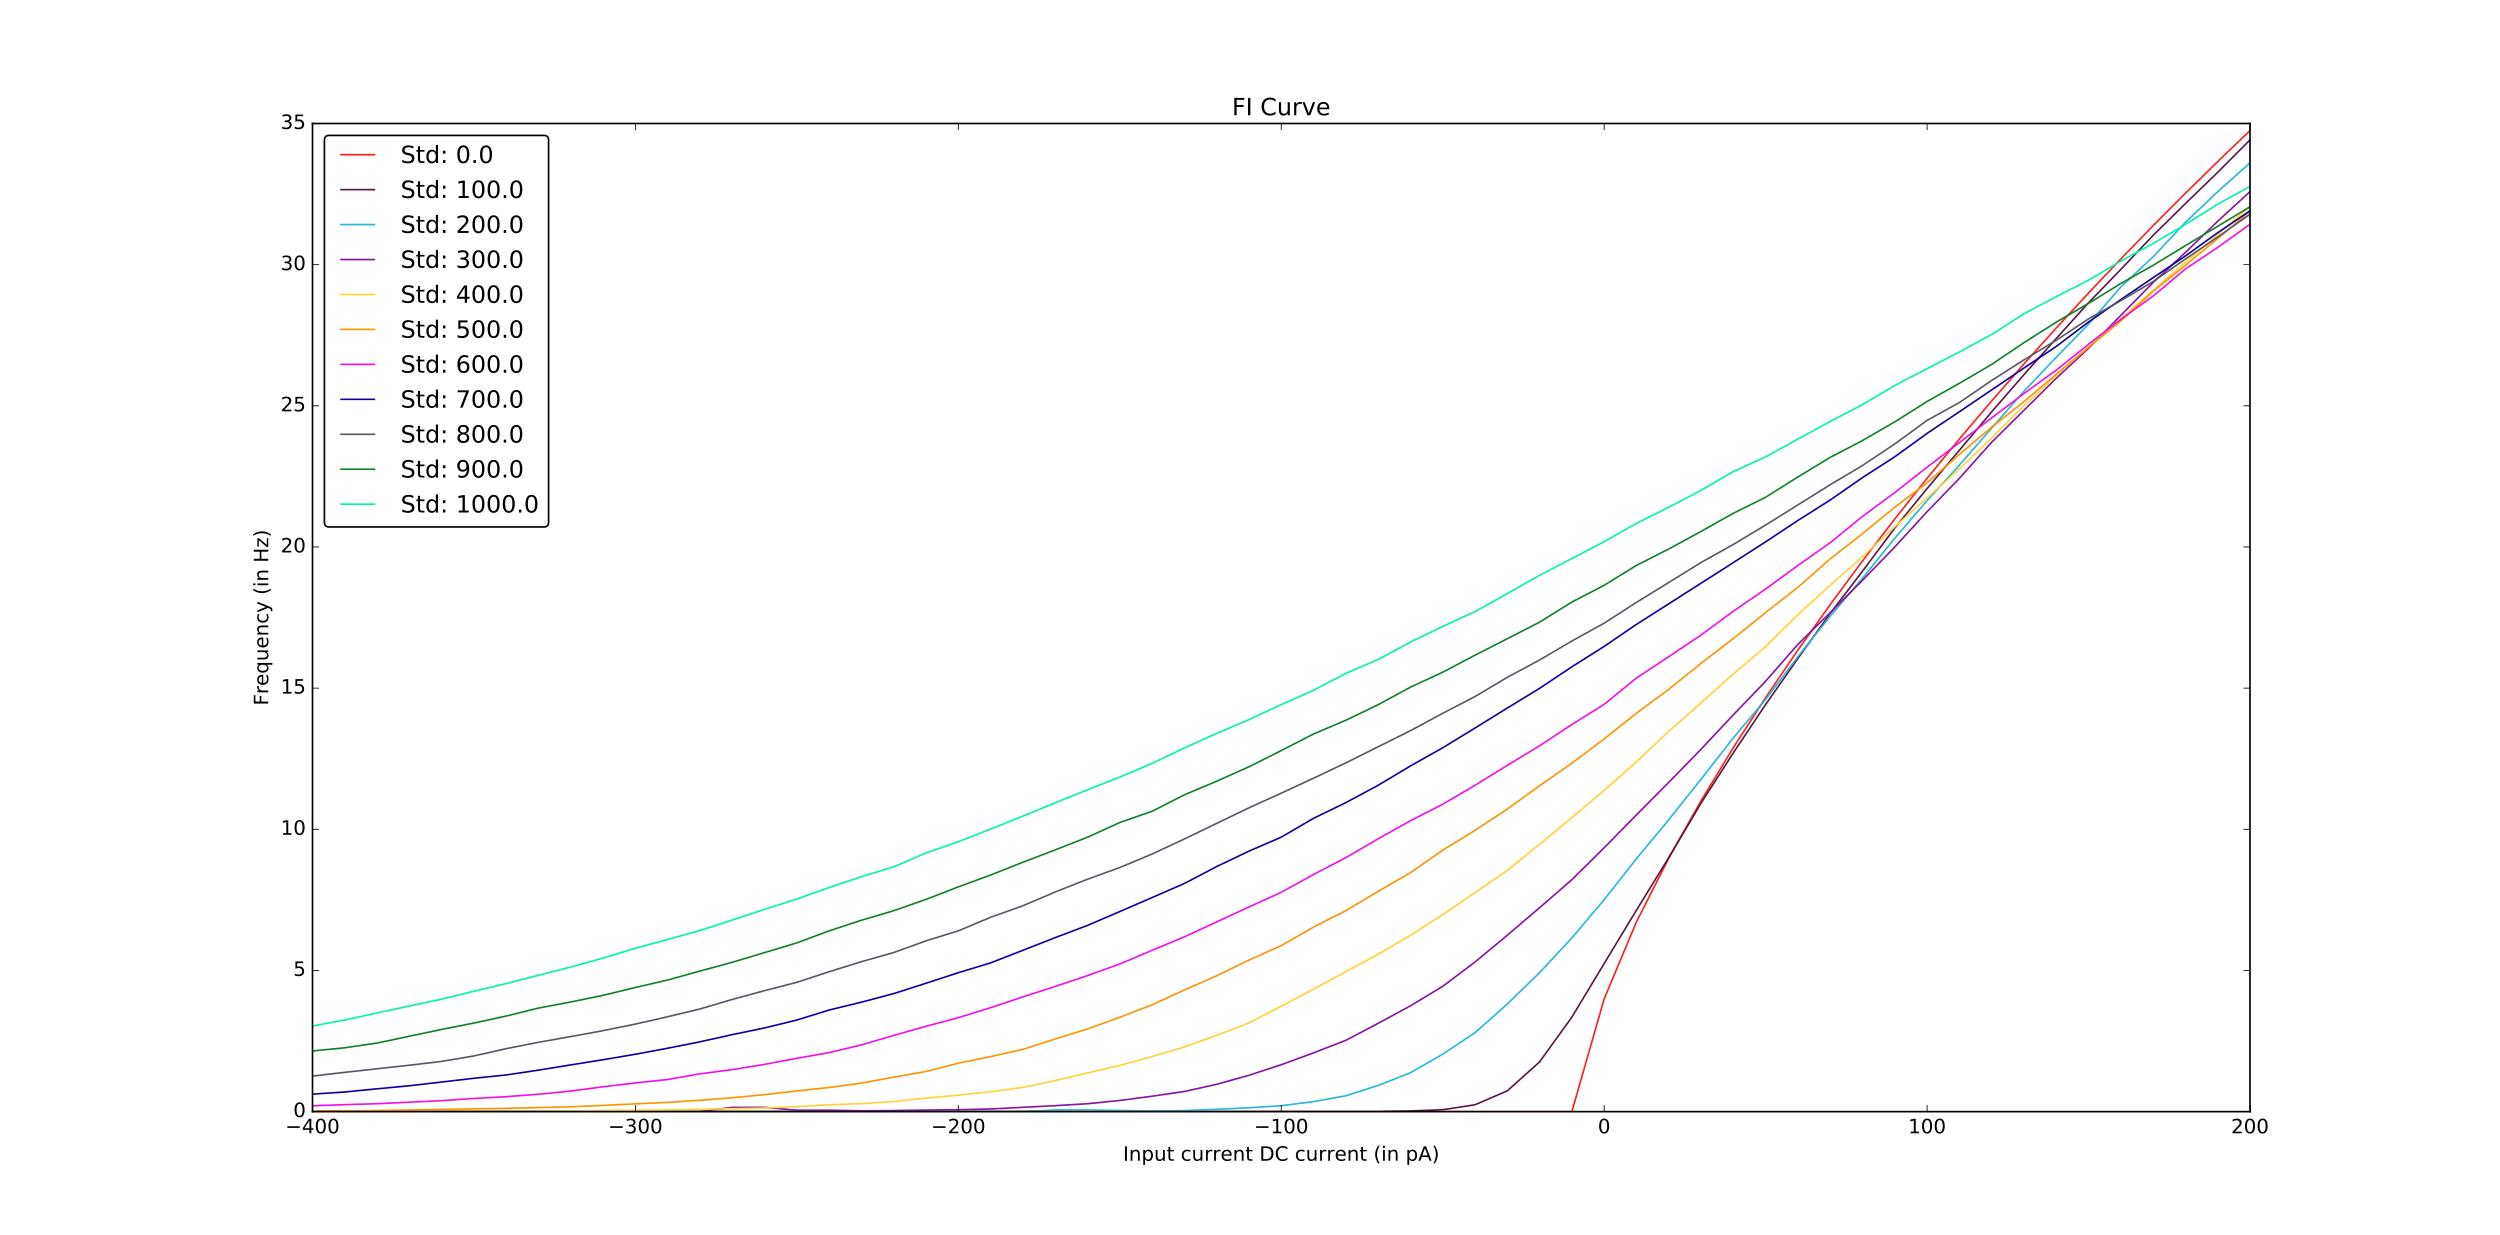 <?xml version="1.0" encoding="utf-8" standalone="no"?>
<!DOCTYPE svg PUBLIC "-//W3C//DTD SVG 1.1//EN"
  "http://www.w3.org/Graphics/SVG/1.1/DTD/svg11.dtd">
<!-- Created with matplotlib (http://matplotlib.org/) -->
<svg height="747pt" version="1.1" viewBox="0 0 1512 747" width="1512pt" xmlns="http://www.w3.org/2000/svg" xmlns:xlink="http://www.w3.org/1999/xlink">
 <defs>
  <style type="text/css">
*{stroke-linecap:butt;stroke-linejoin:round;stroke-miterlimit:100000;}
  </style>
 </defs>
 <g id="figure_1">
  <g id="patch_1">
   <path d="M 0 747 
L 1512 747 
L 1512 0 
L 0 0 
z
" style="fill:#ffffff;"/>
  </g>
  <g id="axes_1">
   <g id="patch_2">
    <path d="M 189 672.3 
L 1360.8 672.3 
L 1360.8 74.7 
L 189 74.7 
z
" style="fill:#ffffff;"/>
   </g>
   <g id="line2d_1">
    <path clip-path="url(#p4d31dda0ef)" d="M 189 672.3 
L 208.53 672.3 
L 228.06 672.3 
L 247.59 672.3 
L 267.12 672.3 
L 286.65 672.3 
L 306.18 672.3 
L 325.71 672.3 
L 345.24 672.3 
L 364.77 672.3 
L 384.3 672.3 
L 403.83 672.3 
L 423.36 672.3 
L 442.89 672.3 
L 462.42 672.3 
L 481.95 672.3 
L 501.48 672.3 
L 521.01 672.3 
L 540.54 672.3 
L 560.07 672.3 
L 579.6 672.3 
L 599.13 672.3 
L 618.66 672.3 
L 638.19 672.3 
L 657.72 672.3 
L 677.25 672.3 
L 696.78 672.3 
L 716.31 672.3 
L 735.84 672.3 
L 755.37 672.3 
L 774.9 672.3 
L 794.43 672.3 
L 813.96 672.3 
L 833.49 672.3 
L 853.02 672.3 
L 872.55 672.3 
L 892.08 672.3 
L 911.61 672.3 
L 931.14 672.3 
L 950.67 672.3 
L 970.2 604.111 
L 989.73 557.555 
L 1009.26 518.998 
L 1028.79 484.32 
L 1048.32 452.172 
L 1067.85 421.907 
L 1087.38 393.152 
L 1106.91 365.662 
L 1126.44 339.268 
L 1145.97 313.843 
L 1165.5 289.287 
L 1185.03 265.522 
L 1204.56 242.482 
L 1224.09 220.112 
L 1243.62 198.366 
L 1263.15 177.201 
L 1282.68 156.583 
L 1302.21 136.479 
L 1321.74 116.86 
L 1341.27 97.702 
L 1360.8 78.981 
" style="fill:none;stroke:#ff1e1e;stroke-linecap:square;"/>
   </g>
   <g id="line2d_2">
    <path clip-path="url(#p4d31dda0ef)" d="M 189 672.3 
L 208.53 672.3 
L 228.06 672.3 
L 247.59 672.3 
L 267.12 672.3 
L 286.65 672.3 
L 306.18 672.3 
L 325.71 672.3 
L 345.24 672.3 
L 364.77 672.3 
L 384.3 672.3 
L 403.83 672.3 
L 423.36 672.3 
L 442.89 672.3 
L 462.42 672.3 
L 481.95 672.3 
L 501.48 672.3 
L 521.01 672.3 
L 540.54 672.3 
L 560.07 672.3 
L 579.6 672.3 
L 599.13 672.3 
L 618.66 672.3 
L 638.19 672.3 
L 657.72 672.3 
L 677.25 672.3 
L 696.78 672.3 
L 716.31 672.3 
L 735.84 672.3 
L 755.37 672.3 
L 774.9 672.3 
L 794.43 672.3 
L 813.96 672.3 
L 833.49 672.3 
L 853.02 671.91 
L 872.55 671.175 
L 892.08 668.156 
L 911.61 659.742 
L 931.14 642.228 
L 950.67 615.144 
L 970.2 582.735 
L 989.73 550.477 
L 1009.26 518.69 
L 1028.79 485.715 
L 1048.32 455.307 
L 1067.85 426.089 
L 1087.38 398.23 
L 1106.91 371.007 
L 1126.44 345.45 
L 1145.97 319.343 
L 1165.5 295.471 
L 1185.03 272.296 
L 1204.56 249.107 
L 1224.09 226.568 
L 1243.62 204.736 
L 1263.15 183.08 
L 1282.68 162.926 
L 1302.21 142.344 
L 1321.74 123.123 
L 1341.27 104.217 
L 1360.8 84.604 
" style="fill:none;stroke:#581845;stroke-linecap:square;"/>
   </g>
   <g id="line2d_3">
    <path clip-path="url(#p4d31dda0ef)" d="M 189 672.3 
L 208.53 672.3 
L 228.06 672.3 
L 247.59 672.3 
L 267.12 672.3 
L 286.65 672.3 
L 306.18 672.3 
L 325.71 672.3 
L 345.24 672.3 
L 364.77 672.3 
L 384.3 672.3 
L 403.83 672.3 
L 423.36 672.3 
L 442.89 672.3 
L 462.42 672.3 
L 481.95 672.3 
L 501.48 672.3 
L 521.01 672.3 
L 540.54 672.3 
L 560.07 672.3 
L 579.6 672.3 
L 599.13 672.3 
L 618.66 672.3 
L 638.19 671.3 
L 657.72 671.3 
L 677.25 671.607 
L 696.78 671.968 
L 716.31 671.697 
L 735.84 670.884 
L 755.37 669.98 
L 774.9 668.738 
L 794.43 666.249 
L 813.96 662.729 
L 833.49 656.485 
L 853.02 648.791 
L 872.55 637.55 
L 892.08 624.558 
L 911.61 607.262 
L 931.14 588.249 
L 950.67 567.252 
L 970.2 544.107 
L 989.73 519.325 
L 1009.26 495.772 
L 1028.79 471.258 
L 1048.32 446.236 
L 1067.85 423.053 
L 1087.38 397.093 
L 1106.91 372.69 
L 1126.44 349.677 
L 1145.97 325.55 
L 1165.5 302.733 
L 1185.03 281.346 
L 1204.56 258.868 
L 1224.09 236.595 
L 1243.62 216.072 
L 1263.15 196.035 
L 1282.68 173.538 
L 1302.21 155.311 
L 1321.74 134.453 
L 1341.27 115.924 
L 1360.8 98.508 
" style="fill:none;stroke:#26b7d8;stroke-linecap:square;"/>
   </g>
   <g id="line2d_4">
    <path clip-path="url(#p4d31dda0ef)" d="M 189 672.3 
L 208.53 672.3 
L 228.06 672.3 
L 247.59 672.3 
L 267.12 672.3 
L 286.65 672.3 
L 306.18 672.3 
L 325.71 672.3 
L 345.24 672.3 
L 364.77 672.3 
L 384.3 672.3 
L 403.83 672.3 
L 423.36 672.3 
L 442.89 669.717 
L 462.42 669.716 
L 481.95 671.463 
L 501.48 671.463 
L 521.01 671.794 
L 540.54 671.681 
L 560.07 671.372 
L 579.6 671.151 
L 599.13 670.709 
L 618.66 669.709 
L 638.19 668.697 
L 657.72 667.539 
L 677.25 665.567 
L 696.78 662.993 
L 716.31 660.123 
L 735.84 655.794 
L 755.37 650.321 
L 774.9 643.938 
L 794.43 636.764 
L 813.96 629.187 
L 833.49 618.914 
L 853.02 608.323 
L 872.55 596.535 
L 892.08 581.802 
L 911.61 565.615 
L 931.14 548.96 
L 950.67 532.049 
L 970.2 512.707 
L 989.73 492.825 
L 1009.26 473.168 
L 1028.79 453.144 
L 1048.32 432.309 
L 1067.85 411.995 
L 1087.38 389.67 
L 1106.91 370.547 
L 1126.44 350.952 
L 1145.97 330.797 
L 1165.5 309.477 
L 1185.03 289.307 
L 1204.56 267.451 
L 1224.09 248.144 
L 1243.62 228.764 
L 1263.15 210.67 
L 1282.68 190.691 
L 1302.21 170.882 
L 1321.74 152.658 
L 1341.27 133.791 
L 1360.8 115.889 
" style="fill:none;stroke:#8414a4;stroke-linecap:square;"/>
   </g>
   <g id="line2d_5">
    <path clip-path="url(#p4d31dda0ef)" d="M 189 672.3 
L 208.53 672.173 
L 228.06 672.173 
L 247.59 672.173 
L 267.12 672.173 
L 286.65 672.11 
L 306.18 672.065 
L 325.71 672.028 
L 345.24 671.913 
L 364.77 671.605 
L 384.3 671.466 
L 403.83 671.287 
L 423.36 670.965 
L 442.89 670.5 
L 462.42 670.118 
L 481.95 669.272 
L 501.48 668.203 
L 521.01 667.491 
L 540.54 666.244 
L 560.07 664.107 
L 579.6 662.357 
L 599.13 660.269 
L 618.66 657.63 
L 638.19 653.519 
L 657.72 648.914 
L 677.25 644.354 
L 696.78 638.981 
L 716.31 633.199 
L 735.84 626.165 
L 755.37 618.658 
L 774.9 608.565 
L 794.43 598.19 
L 813.96 587.639 
L 833.49 577.174 
L 853.02 565.683 
L 872.55 553.211 
L 892.08 539.841 
L 911.61 526.428 
L 931.14 510.624 
L 950.67 494.435 
L 970.2 478.02 
L 989.73 460.758 
L 1009.26 442.265 
L 1028.79 425.142 
L 1048.32 407.592 
L 1067.85 391.073 
L 1087.38 371.734 
L 1106.91 353.974 
L 1126.44 336.652 
L 1145.97 318.597 
L 1165.5 301.095 
L 1185.03 283.635 
L 1204.56 264.851 
L 1224.09 245.425 
L 1243.62 226.999 
L 1263.15 209.819 
L 1282.68 192.583 
L 1302.21 175.761 
L 1321.74 158.478 
L 1341.27 142.042 
L 1360.8 124.614 
" style="fill:none;stroke:#ffd23a;stroke-linecap:square;"/>
   </g>
   <g id="line2d_6">
    <path clip-path="url(#p4d31dda0ef)" d="M 189 671.923 
L 208.53 671.86 
L 228.06 671.661 
L 247.59 671.318 
L 267.12 670.974 
L 286.65 670.63 
L 306.18 670.315 
L 325.71 669.864 
L 345.24 669.372 
L 364.77 668.569 
L 384.3 667.603 
L 403.83 666.748 
L 423.36 665.436 
L 442.89 663.934 
L 462.42 662.046 
L 481.95 659.815 
L 501.48 657.713 
L 521.01 655.053 
L 540.54 651.45 
L 560.07 648.017 
L 579.6 643.003 
L 599.13 639.02 
L 618.66 634.652 
L 638.19 628.355 
L 657.72 622.322 
L 677.25 615.261 
L 696.78 607.697 
L 716.31 598.754 
L 735.84 590.151 
L 755.37 580.65 
L 774.9 571.892 
L 794.43 560.697 
L 813.96 550.741 
L 833.49 539.119 
L 853.02 527.796 
L 872.55 514.166 
L 892.08 502.207 
L 911.61 489.311 
L 931.14 475.219 
L 950.67 461.596 
L 970.2 446.874 
L 989.73 431.34 
L 1009.26 416.909 
L 1028.79 401.155 
L 1048.32 386.168 
L 1067.85 370.451 
L 1087.38 355.167 
L 1106.91 338.007 
L 1126.44 322.765 
L 1145.97 306.756 
L 1165.5 291.985 
L 1185.03 274.867 
L 1204.56 258.346 
L 1224.09 242.893 
L 1243.62 226.358 
L 1263.15 209.948 
L 1282.68 194.067 
L 1302.21 176.138 
L 1321.74 160.386 
L 1341.27 144.293 
L 1360.8 127.69 
" style="fill:none;stroke:#ff9300;stroke-linecap:square;"/>
   </g>
   <g id="line2d_7">
    <path clip-path="url(#p4d31dda0ef)" d="M 189 668.787 
L 208.53 668.093 
L 228.06 667.529 
L 247.59 666.618 
L 267.12 665.664 
L 286.65 664.363 
L 306.18 663.271 
L 325.71 661.802 
L 345.24 659.86 
L 364.77 657.277 
L 384.3 654.951 
L 403.83 652.884 
L 423.36 649.44 
L 442.89 646.903 
L 462.42 643.734 
L 481.95 640.051 
L 501.48 636.608 
L 521.01 631.943 
L 540.54 626.208 
L 560.07 620.687 
L 579.6 615.466 
L 599.13 609.433 
L 618.66 602.896 
L 638.19 596.607 
L 657.72 590.029 
L 677.25 582.982 
L 696.78 574.765 
L 716.31 566.607 
L 735.84 557.572 
L 755.37 548.52 
L 774.9 539.639 
L 794.43 528.879 
L 813.96 518.715 
L 833.49 507.314 
L 853.02 496.384 
L 872.55 486.392 
L 892.08 474.95 
L 911.61 462.866 
L 931.14 451.039 
L 950.67 438.187 
L 970.2 425.976 
L 989.73 410.05 
L 1009.26 397.155 
L 1028.79 384.047 
L 1048.32 369.659 
L 1067.85 356.232 
L 1087.38 341.982 
L 1106.91 328.21 
L 1126.44 312.33 
L 1145.97 297.903 
L 1165.5 282.534 
L 1185.03 267.677 
L 1204.56 252.735 
L 1224.09 238.007 
L 1243.62 223.834 
L 1263.15 208.166 
L 1282.68 193.096 
L 1302.21 179.05 
L 1321.74 162.656 
L 1341.27 149.636 
L 1360.8 135.633 
" style="fill:none;stroke:#f50fe6;stroke-linecap:square;"/>
   </g>
   <g id="line2d_8">
    <path clip-path="url(#p4d31dda0ef)" d="M 189 661.73 
L 208.53 660.439 
L 228.06 658.512 
L 247.59 656.671 
L 267.12 654.402 
L 286.65 652.132 
L 306.18 650.12 
L 325.71 647.208 
L 345.24 644.039 
L 364.77 640.913 
L 384.3 637.599 
L 403.83 633.962 
L 423.36 630.068 
L 442.89 625.747 
L 462.42 621.682 
L 481.95 616.894 
L 501.48 610.841 
L 521.01 606.097 
L 540.54 600.925 
L 560.07 594.643 
L 579.6 588.274 
L 599.13 582.334 
L 618.66 574.726 
L 638.19 567.076 
L 657.72 559.682 
L 677.25 551.305 
L 696.78 542.834 
L 716.31 534.331 
L 735.84 524.078 
L 755.37 514.764 
L 774.9 506.304 
L 794.43 494.896 
L 813.96 485.435 
L 833.49 474.937 
L 853.02 463.239 
L 872.55 452.263 
L 892.08 440.305 
L 911.61 428.219 
L 931.14 416.304 
L 950.67 403.278 
L 970.2 390.936 
L 989.73 377.613 
L 1009.26 365.181 
L 1028.79 352.703 
L 1048.32 340.248 
L 1067.85 327.693 
L 1087.38 314.749 
L 1106.91 302.409 
L 1126.44 288.834 
L 1145.97 276.24 
L 1165.5 262.11 
L 1185.03 249.008 
L 1204.56 235.816 
L 1224.09 222.584 
L 1243.62 209.521 
L 1263.15 194.752 
L 1282.68 181.176 
L 1302.21 167.944 
L 1321.74 154.793 
L 1341.27 140.739 
L 1360.8 127.504 
" style="fill:none;stroke:#1000a0;stroke-linecap:square;"/>
   </g>
   <g id="line2d_9">
    <path clip-path="url(#p4d31dda0ef)" d="M 189 650.789 
L 208.53 648.552 
L 228.06 646.4 
L 247.59 644.249 
L 267.12 641.922 
L 286.65 638.623 
L 306.18 634.209 
L 325.71 630.373 
L 345.24 626.904 
L 364.77 623.33 
L 384.3 619.353 
L 403.83 614.906 
L 423.36 610.212 
L 442.89 604.44 
L 462.42 599.138 
L 481.95 594.092 
L 501.48 587.678 
L 521.01 581.606 
L 540.54 576.09 
L 560.07 568.992 
L 579.6 562.964 
L 599.13 554.754 
L 618.66 547.785 
L 638.19 539.452 
L 657.72 531.759 
L 677.25 524.659 
L 696.78 516.525 
L 716.31 507.384 
L 735.84 497.988 
L 755.37 488.547 
L 774.9 479.704 
L 794.43 470.649 
L 813.96 461.38 
L 833.49 451.641 
L 853.02 441.903 
L 872.55 431.395 
L 892.08 421.272 
L 911.61 409.654 
L 931.14 399.146 
L 950.67 387.657 
L 970.2 376.893 
L 989.73 364.292 
L 1009.26 352.291 
L 1028.79 340.204 
L 1048.32 329.27 
L 1067.85 317.531 
L 1087.38 305.375 
L 1106.91 293.133 
L 1126.44 281.518 
L 1145.97 268.499 
L 1165.5 254.241 
L 1185.03 243.441 
L 1204.56 230.079 
L 1224.09 217.657 
L 1243.62 205.79 
L 1263.15 192.855 
L 1282.68 181.841 
L 1302.21 170.273 
L 1321.74 156.655 
L 1341.27 143.379 
L 1360.8 129.547 
" style="fill:none;stroke:#595866;stroke-linecap:square;"/>
   </g>
   <g id="line2d_10">
    <path clip-path="url(#p4d31dda0ef)" d="M 189 635.628 
L 208.53 633.693 
L 228.06 630.824 
L 247.59 626.702 
L 267.12 622.586 
L 286.65 618.732 
L 306.18 614.492 
L 325.71 609.661 
L 345.24 605.98 
L 364.77 601.967 
L 384.3 597.218 
L 403.83 592.699 
L 423.36 587.272 
L 442.89 581.973 
L 462.42 576.118 
L 481.95 570.222 
L 501.48 562.958 
L 521.01 556.548 
L 540.54 550.78 
L 560.07 543.943 
L 579.6 536.381 
L 599.13 529.203 
L 618.66 521.469 
L 638.19 513.992 
L 657.72 506.343 
L 677.25 497.456 
L 696.78 490.645 
L 716.31 480.701 
L 735.84 472.47 
L 755.37 463.736 
L 774.9 453.932 
L 794.43 443.892 
L 813.96 435.603 
L 833.49 426.203 
L 853.02 415.608 
L 872.55 406.55 
L 892.08 396.253 
L 911.61 386.298 
L 931.14 376.256 
L 950.67 364.113 
L 970.2 353.963 
L 989.73 341.925 
L 1009.26 332.021 
L 1028.79 321.391 
L 1048.32 310.42 
L 1067.85 300.729 
L 1087.38 288.478 
L 1106.91 276.611 
L 1126.44 266.45 
L 1145.97 255.138 
L 1165.5 242.8 
L 1185.03 231.829 
L 1204.56 220.39 
L 1224.09 207.265 
L 1243.62 194.825 
L 1263.15 183.46 
L 1282.68 171.441 
L 1302.21 160.47 
L 1321.74 148.561 
L 1341.27 136.823 
L 1360.8 125.083 
" style="fill:none;stroke:#147f2a;stroke-linecap:square;"/>
   </g>
   <g id="line2d_11">
    <path clip-path="url(#p4d31dda0ef)" d="M 189 620.462 
L 208.53 616.875 
L 228.06 612.605 
L 247.59 608.42 
L 267.12 604.279 
L 286.65 599.496 
L 306.18 594.884 
L 325.71 589.808 
L 345.24 584.852 
L 364.77 579.429 
L 384.3 573.494 
L 403.83 568.156 
L 423.36 562.776 
L 442.89 556.414 
L 462.42 549.966 
L 481.95 543.689 
L 501.48 536.772 
L 521.01 530.197 
L 540.54 524.237 
L 560.07 515.868 
L 579.6 509.079 
L 599.13 501.437 
L 618.66 493.58 
L 638.19 485.553 
L 657.72 477.655 
L 677.25 469.97 
L 696.78 461.688 
L 716.31 452.338 
L 735.84 443.586 
L 755.37 435.218 
L 774.9 426.124 
L 794.43 417.5 
L 813.96 407.211 
L 833.49 398.886 
L 853.02 388.297 
L 872.55 378.863 
L 892.08 369.855 
L 911.61 359.01 
L 931.14 347.91 
L 950.67 337.792 
L 970.2 327.588 
L 989.73 316.53 
L 1009.26 306.796 
L 1028.79 296.548 
L 1048.32 285.19 
L 1067.85 276.315 
L 1087.38 265.513 
L 1106.91 254.883 
L 1126.44 244.723 
L 1145.97 233.111 
L 1165.5 222.95 
L 1185.03 212.874 
L 1204.56 202.286 
L 1224.09 189.777 
L 1243.62 179.36 
L 1263.15 169.498 
L 1282.68 157.842 
L 1302.21 147.254 
L 1321.74 135.727 
L 1341.27 123.474 
L 1360.8 112.715 
" style="fill:none;stroke:#00f6aa;stroke-linecap:square;"/>
   </g>
   <g id="patch_3">
    <path d="M 189 672.3 
L 1360.8 672.3 
" style="fill:none;stroke:#000000;stroke-linecap:square;stroke-linejoin:miter;"/>
   </g>
   <g id="patch_4">
    <path d="M 1360.8 672.3 
L 1360.8 74.7 
" style="fill:none;stroke:#000000;stroke-linecap:square;stroke-linejoin:miter;"/>
   </g>
   <g id="patch_5">
    <path d="M 189 74.7 
L 1360.8 74.7 
" style="fill:none;stroke:#000000;stroke-linecap:square;stroke-linejoin:miter;"/>
   </g>
   <g id="patch_6">
    <path d="M 189 672.3 
L 189 74.7 
" style="fill:none;stroke:#000000;stroke-linecap:square;stroke-linejoin:miter;"/>
   </g>
   <g id="matplotlib.axis_1">
    <g id="xtick_1">
     <g id="line2d_12">
      <defs>
       <path d="M 0 0 
L 0 -4 
" id="m8ca549b7c9" style="stroke:#000000;stroke-width:0.5;"/>
      </defs>
      <g>
       <use style="stroke:#000000;stroke-width:0.5;" x="189.0" xlink:href="#m8ca549b7c9" y="672.3"/>
      </g>
     </g>
     <g id="line2d_13">
      <defs>
       <path d="M 0 0 
L 0 4 
" id="m5805da60bb" style="stroke:#000000;stroke-width:0.5;"/>
      </defs>
      <g>
       <use style="stroke:#000000;stroke-width:0.5;" x="189.0" xlink:href="#m5805da60bb" y="74.7"/>
      </g>
     </g>
     <g id="text_1">
      <!-- −400 -->
      <defs>
       <path d="M 10.594 35.5 
L 73.188 35.5 
L 73.188 27.203 
L 10.594 27.203 
z
" id="BitstreamVeraSans-Roman-2212"/>
       <path d="M 37.797 64.312 
L 12.891 25.391 
L 37.797 25.391 
z
M 35.203 72.906 
L 47.609 72.906 
L 47.609 25.391 
L 58.016 25.391 
L 58.016 17.188 
L 47.609 17.188 
L 47.609 0 
L 37.797 0 
L 37.797 17.188 
L 4.891 17.188 
L 4.891 26.703 
z
" id="BitstreamVeraSans-Roman-34"/>
       <path d="M 31.781 66.406 
Q 24.172 66.406 20.328 58.906 
Q 16.5 51.422 16.5 36.375 
Q 16.5 21.391 20.328 13.891 
Q 24.172 6.391 31.781 6.391 
Q 39.453 6.391 43.281 13.891 
Q 47.125 21.391 47.125 36.375 
Q 47.125 51.422 43.281 58.906 
Q 39.453 66.406 31.781 66.406 
M 31.781 74.219 
Q 44.047 74.219 50.516 64.516 
Q 56.984 54.828 56.984 36.375 
Q 56.984 17.969 50.516 8.266 
Q 44.047 -1.422 31.781 -1.422 
Q 19.531 -1.422 13.062 8.266 
Q 6.594 17.969 6.594 36.375 
Q 6.594 54.828 13.062 64.516 
Q 19.531 74.219 31.781 74.219 
" id="BitstreamVeraSans-Roman-30"/>
      </defs>
      <g transform="translate(172.52 685.418)scale(0.12 -0.12)">
       <use xlink:href="#BitstreamVeraSans-Roman-2212"/>
       <use x="83.789" xlink:href="#BitstreamVeraSans-Roman-34"/>
       <use x="147.412" xlink:href="#BitstreamVeraSans-Roman-30"/>
       <use x="211.035" xlink:href="#BitstreamVeraSans-Roman-30"/>
      </g>
     </g>
    </g>
    <g id="xtick_2">
     <g id="line2d_14">
      <g>
       <use style="stroke:#000000;stroke-width:0.5;" x="384.3" xlink:href="#m8ca549b7c9" y="672.3"/>
      </g>
     </g>
     <g id="line2d_15">
      <g>
       <use style="stroke:#000000;stroke-width:0.5;" x="384.3" xlink:href="#m5805da60bb" y="74.7"/>
      </g>
     </g>
     <g id="text_2">
      <!-- −300 -->
      <defs>
       <path d="M 40.578 39.312 
Q 47.656 37.797 51.625 33 
Q 55.609 28.219 55.609 21.188 
Q 55.609 10.406 48.188 4.484 
Q 40.766 -1.422 27.094 -1.422 
Q 22.516 -1.422 17.656 -0.516 
Q 12.797 0.391 7.625 2.203 
L 7.625 11.719 
Q 11.719 9.328 16.594 8.109 
Q 21.484 6.891 26.812 6.891 
Q 36.078 6.891 40.938 10.547 
Q 45.797 14.203 45.797 21.188 
Q 45.797 27.641 41.281 31.266 
Q 36.766 34.906 28.719 34.906 
L 20.219 34.906 
L 20.219 43.016 
L 29.109 43.016 
Q 36.375 43.016 40.234 45.922 
Q 44.094 48.828 44.094 54.297 
Q 44.094 59.906 40.109 62.906 
Q 36.141 65.922 28.719 65.922 
Q 24.656 65.922 20.016 65.031 
Q 15.375 64.156 9.812 62.312 
L 9.812 71.094 
Q 15.438 72.656 20.344 73.438 
Q 25.25 74.219 29.594 74.219 
Q 40.828 74.219 47.359 69.109 
Q 53.906 64.016 53.906 55.328 
Q 53.906 49.266 50.438 45.094 
Q 46.969 40.922 40.578 39.312 
" id="BitstreamVeraSans-Roman-33"/>
      </defs>
      <g transform="translate(367.82 685.418)scale(0.12 -0.12)">
       <use xlink:href="#BitstreamVeraSans-Roman-2212"/>
       <use x="83.789" xlink:href="#BitstreamVeraSans-Roman-33"/>
       <use x="147.412" xlink:href="#BitstreamVeraSans-Roman-30"/>
       <use x="211.035" xlink:href="#BitstreamVeraSans-Roman-30"/>
      </g>
     </g>
    </g>
    <g id="xtick_3">
     <g id="line2d_16">
      <g>
       <use style="stroke:#000000;stroke-width:0.5;" x="579.6" xlink:href="#m8ca549b7c9" y="672.3"/>
      </g>
     </g>
     <g id="line2d_17">
      <g>
       <use style="stroke:#000000;stroke-width:0.5;" x="579.6" xlink:href="#m5805da60bb" y="74.7"/>
      </g>
     </g>
     <g id="text_3">
      <!-- −200 -->
      <defs>
       <path d="M 19.188 8.297 
L 53.609 8.297 
L 53.609 0 
L 7.328 0 
L 7.328 8.297 
Q 12.938 14.109 22.625 23.891 
Q 32.328 33.688 34.812 36.531 
Q 39.547 41.844 41.422 45.531 
Q 43.312 49.219 43.312 52.781 
Q 43.312 58.594 39.234 62.25 
Q 35.156 65.922 28.609 65.922 
Q 23.969 65.922 18.812 64.312 
Q 13.672 62.703 7.812 59.422 
L 7.812 69.391 
Q 13.766 71.781 18.938 73 
Q 24.125 74.219 28.422 74.219 
Q 39.75 74.219 46.484 68.547 
Q 53.219 62.891 53.219 53.422 
Q 53.219 48.922 51.531 44.891 
Q 49.859 40.875 45.406 35.406 
Q 44.188 33.984 37.641 27.219 
Q 31.109 20.453 19.188 8.297 
" id="BitstreamVeraSans-Roman-32"/>
      </defs>
      <g transform="translate(563.12 685.418)scale(0.12 -0.12)">
       <use xlink:href="#BitstreamVeraSans-Roman-2212"/>
       <use x="83.789" xlink:href="#BitstreamVeraSans-Roman-32"/>
       <use x="147.412" xlink:href="#BitstreamVeraSans-Roman-30"/>
       <use x="211.035" xlink:href="#BitstreamVeraSans-Roman-30"/>
      </g>
     </g>
    </g>
    <g id="xtick_4">
     <g id="line2d_18">
      <g>
       <use style="stroke:#000000;stroke-width:0.5;" x="774.9" xlink:href="#m8ca549b7c9" y="672.3"/>
      </g>
     </g>
     <g id="line2d_19">
      <g>
       <use style="stroke:#000000;stroke-width:0.5;" x="774.9" xlink:href="#m5805da60bb" y="74.7"/>
      </g>
     </g>
     <g id="text_4">
      <!-- −100 -->
      <defs>
       <path d="M 12.406 8.297 
L 28.516 8.297 
L 28.516 63.922 
L 10.984 60.406 
L 10.984 69.391 
L 28.422 72.906 
L 38.281 72.906 
L 38.281 8.297 
L 54.391 8.297 
L 54.391 0 
L 12.406 0 
z
" id="BitstreamVeraSans-Roman-31"/>
      </defs>
      <g transform="translate(758.42 685.418)scale(0.12 -0.12)">
       <use xlink:href="#BitstreamVeraSans-Roman-2212"/>
       <use x="83.789" xlink:href="#BitstreamVeraSans-Roman-31"/>
       <use x="147.412" xlink:href="#BitstreamVeraSans-Roman-30"/>
       <use x="211.035" xlink:href="#BitstreamVeraSans-Roman-30"/>
      </g>
     </g>
    </g>
    <g id="xtick_5">
     <g id="line2d_20">
      <g>
       <use style="stroke:#000000;stroke-width:0.5;" x="970.2" xlink:href="#m8ca549b7c9" y="672.3"/>
      </g>
     </g>
     <g id="line2d_21">
      <g>
       <use style="stroke:#000000;stroke-width:0.5;" x="970.2" xlink:href="#m5805da60bb" y="74.7"/>
      </g>
     </g>
     <g id="text_5">
      <!-- 0 -->
      <g transform="translate(966.383 685.418)scale(0.12 -0.12)">
       <use xlink:href="#BitstreamVeraSans-Roman-30"/>
      </g>
     </g>
    </g>
    <g id="xtick_6">
     <g id="line2d_22">
      <g>
       <use style="stroke:#000000;stroke-width:0.5;" x="1165.5" xlink:href="#m8ca549b7c9" y="672.3"/>
      </g>
     </g>
     <g id="line2d_23">
      <g>
       <use style="stroke:#000000;stroke-width:0.5;" x="1165.5" xlink:href="#m5805da60bb" y="74.7"/>
      </g>
     </g>
     <g id="text_6">
      <!-- 100 -->
      <g transform="translate(1154.047 685.418)scale(0.12 -0.12)">
       <use xlink:href="#BitstreamVeraSans-Roman-31"/>
       <use x="63.623" xlink:href="#BitstreamVeraSans-Roman-30"/>
       <use x="127.246" xlink:href="#BitstreamVeraSans-Roman-30"/>
      </g>
     </g>
    </g>
    <g id="xtick_7">
     <g id="line2d_24">
      <g>
       <use style="stroke:#000000;stroke-width:0.5;" x="1360.8" xlink:href="#m8ca549b7c9" y="672.3"/>
      </g>
     </g>
     <g id="line2d_25">
      <g>
       <use style="stroke:#000000;stroke-width:0.5;" x="1360.8" xlink:href="#m5805da60bb" y="74.7"/>
      </g>
     </g>
     <g id="text_7">
      <!-- 200 -->
      <g transform="translate(1349.348 685.418)scale(0.12 -0.12)">
       <use xlink:href="#BitstreamVeraSans-Roman-32"/>
       <use x="63.623" xlink:href="#BitstreamVeraSans-Roman-30"/>
       <use x="127.246" xlink:href="#BitstreamVeraSans-Roman-30"/>
      </g>
     </g>
    </g>
    <g id="text_8">
     <!-- Input current DC current (in pA) -->
     <defs>
      <path d="M 64.406 67.281 
L 64.406 56.891 
Q 59.422 61.531 53.781 63.812 
Q 48.141 66.109 41.797 66.109 
Q 29.297 66.109 22.656 58.469 
Q 16.016 50.828 16.016 36.375 
Q 16.016 21.969 22.656 14.328 
Q 29.297 6.688 41.797 6.688 
Q 48.141 6.688 53.781 8.984 
Q 59.422 11.281 64.406 15.922 
L 64.406 5.609 
Q 59.234 2.094 53.438 0.328 
Q 47.656 -1.422 41.219 -1.422 
Q 24.656 -1.422 15.125 8.703 
Q 5.609 18.844 5.609 36.375 
Q 5.609 53.953 15.125 64.078 
Q 24.656 74.219 41.219 74.219 
Q 47.75 74.219 53.531 72.484 
Q 59.328 70.75 64.406 67.281 
" id="BitstreamVeraSans-Roman-43"/>
      <path d="M 8.016 75.875 
L 15.828 75.875 
Q 23.141 64.359 26.781 53.312 
Q 30.422 42.281 30.422 31.391 
Q 30.422 20.453 26.781 9.375 
Q 23.141 -1.703 15.828 -13.188 
L 8.016 -13.188 
Q 14.5 -2 17.703 9.062 
Q 20.906 20.125 20.906 31.391 
Q 20.906 42.672 17.703 53.656 
Q 14.5 64.656 8.016 75.875 
" id="BitstreamVeraSans-Roman-29"/>
      <path d="M 9.812 72.906 
L 19.672 72.906 
L 19.672 0 
L 9.812 0 
z
" id="BitstreamVeraSans-Roman-49"/>
      <path d="M 56.203 29.594 
L 56.203 25.203 
L 14.891 25.203 
Q 15.484 15.922 20.484 11.062 
Q 25.484 6.203 34.422 6.203 
Q 39.594 6.203 44.453 7.469 
Q 49.312 8.734 54.109 11.281 
L 54.109 2.781 
Q 49.266 0.734 44.188 -0.344 
Q 39.109 -1.422 33.891 -1.422 
Q 20.797 -1.422 13.156 6.188 
Q 5.516 13.812 5.516 26.812 
Q 5.516 40.234 12.766 48.109 
Q 20.016 56 32.328 56 
Q 43.359 56 49.781 48.891 
Q 56.203 41.797 56.203 29.594 
M 47.219 32.234 
Q 47.125 39.594 43.094 43.984 
Q 39.062 48.391 32.422 48.391 
Q 24.906 48.391 20.391 44.141 
Q 15.875 39.891 15.188 32.172 
z
" id="BitstreamVeraSans-Roman-65"/>
      <path d="M 9.422 54.688 
L 18.406 54.688 
L 18.406 0 
L 9.422 0 
z
M 9.422 75.984 
L 18.406 75.984 
L 18.406 64.594 
L 9.422 64.594 
z
" id="BitstreamVeraSans-Roman-69"/>
      <path id="BitstreamVeraSans-Roman-20"/>
      <path d="M 18.312 70.219 
L 18.312 54.688 
L 36.812 54.688 
L 36.812 47.703 
L 18.312 47.703 
L 18.312 18.016 
Q 18.312 11.328 20.141 9.422 
Q 21.969 7.516 27.594 7.516 
L 36.812 7.516 
L 36.812 0 
L 27.594 0 
Q 17.188 0 13.234 3.875 
Q 9.281 7.766 9.281 18.016 
L 9.281 47.703 
L 2.688 47.703 
L 2.688 54.688 
L 9.281 54.688 
L 9.281 70.219 
z
" id="BitstreamVeraSans-Roman-74"/>
      <path d="M 8.5 21.578 
L 8.5 54.688 
L 17.484 54.688 
L 17.484 21.922 
Q 17.484 14.156 20.5 10.266 
Q 23.531 6.391 29.594 6.391 
Q 36.859 6.391 41.078 11.031 
Q 45.312 15.672 45.312 23.688 
L 45.312 54.688 
L 54.297 54.688 
L 54.297 0 
L 45.312 0 
L 45.312 8.406 
Q 42.047 3.422 37.719 1 
Q 33.406 -1.422 27.688 -1.422 
Q 18.266 -1.422 13.375 4.438 
Q 8.5 10.297 8.5 21.578 
" id="BitstreamVeraSans-Roman-75"/>
      <path d="M 31 75.875 
Q 24.469 64.656 21.281 53.656 
Q 18.109 42.672 18.109 31.391 
Q 18.109 20.125 21.312 9.062 
Q 24.516 -2 31 -13.188 
L 23.188 -13.188 
Q 15.875 -1.703 12.234 9.375 
Q 8.594 20.453 8.594 31.391 
Q 8.594 42.281 12.203 53.312 
Q 15.828 64.359 23.188 75.875 
z
" id="BitstreamVeraSans-Roman-28"/>
      <path d="M 19.672 64.797 
L 19.672 8.109 
L 31.594 8.109 
Q 46.688 8.109 53.688 14.938 
Q 60.688 21.781 60.688 36.531 
Q 60.688 51.172 53.688 57.984 
Q 46.688 64.797 31.594 64.797 
z
M 9.812 72.906 
L 30.078 72.906 
Q 51.266 72.906 61.172 64.094 
Q 71.094 55.281 71.094 36.531 
Q 71.094 17.672 61.125 8.828 
Q 51.172 0 30.078 0 
L 9.812 0 
z
" id="BitstreamVeraSans-Roman-44"/>
      <path d="M 41.109 46.297 
Q 39.594 47.172 37.812 47.578 
Q 36.031 48 33.891 48 
Q 26.266 48 22.188 43.047 
Q 18.109 38.094 18.109 28.812 
L 18.109 0 
L 9.078 0 
L 9.078 54.688 
L 18.109 54.688 
L 18.109 46.188 
Q 20.953 51.172 25.484 53.578 
Q 30.031 56 36.531 56 
Q 37.453 56 38.578 55.875 
Q 39.703 55.766 41.062 55.516 
z
" id="BitstreamVeraSans-Roman-72"/>
      <path d="M 18.109 8.203 
L 18.109 -20.797 
L 9.078 -20.797 
L 9.078 54.688 
L 18.109 54.688 
L 18.109 46.391 
Q 20.953 51.266 25.266 53.625 
Q 29.594 56 35.594 56 
Q 45.562 56 51.781 48.094 
Q 58.016 40.188 58.016 27.297 
Q 58.016 14.406 51.781 6.484 
Q 45.562 -1.422 35.594 -1.422 
Q 29.594 -1.422 25.266 0.953 
Q 20.953 3.328 18.109 8.203 
M 48.688 27.297 
Q 48.688 37.203 44.609 42.844 
Q 40.531 48.484 33.406 48.484 
Q 26.266 48.484 22.188 42.844 
Q 18.109 37.203 18.109 27.297 
Q 18.109 17.391 22.188 11.75 
Q 26.266 6.109 33.406 6.109 
Q 40.531 6.109 44.609 11.75 
Q 48.688 17.391 48.688 27.297 
" id="BitstreamVeraSans-Roman-70"/>
      <path d="M 54.891 33.016 
L 54.891 0 
L 45.906 0 
L 45.906 32.719 
Q 45.906 40.484 42.875 44.328 
Q 39.844 48.188 33.797 48.188 
Q 26.516 48.188 22.312 43.547 
Q 18.109 38.922 18.109 30.906 
L 18.109 0 
L 9.078 0 
L 9.078 54.688 
L 18.109 54.688 
L 18.109 46.188 
Q 21.344 51.125 25.703 53.562 
Q 30.078 56 35.797 56 
Q 45.219 56 50.047 50.172 
Q 54.891 44.344 54.891 33.016 
" id="BitstreamVeraSans-Roman-6e"/>
      <path d="M 48.781 52.594 
L 48.781 44.188 
Q 44.969 46.297 41.141 47.344 
Q 37.312 48.391 33.406 48.391 
Q 24.656 48.391 19.812 42.844 
Q 14.984 37.312 14.984 27.297 
Q 14.984 17.281 19.812 11.734 
Q 24.656 6.203 33.406 6.203 
Q 37.312 6.203 41.141 7.25 
Q 44.969 8.297 48.781 10.406 
L 48.781 2.094 
Q 45.016 0.344 40.984 -0.531 
Q 36.969 -1.422 32.422 -1.422 
Q 20.062 -1.422 12.781 6.344 
Q 5.516 14.109 5.516 27.297 
Q 5.516 40.672 12.859 48.328 
Q 20.219 56 33.016 56 
Q 37.156 56 41.109 55.141 
Q 45.062 54.297 48.781 52.594 
" id="BitstreamVeraSans-Roman-63"/>
      <path d="M 34.188 63.188 
L 20.797 26.906 
L 47.609 26.906 
z
M 28.609 72.906 
L 39.797 72.906 
L 67.578 0 
L 57.328 0 
L 50.688 18.703 
L 17.828 18.703 
L 11.188 0 
L 0.781 0 
z
" id="BitstreamVeraSans-Roman-41"/>
     </defs>
     <g transform="translate(679.198 702.032)scale(0.12 -0.12)">
      <use xlink:href="#BitstreamVeraSans-Roman-49"/>
      <use x="29.492" xlink:href="#BitstreamVeraSans-Roman-6e"/>
      <use x="92.871" xlink:href="#BitstreamVeraSans-Roman-70"/>
      <use x="156.348" xlink:href="#BitstreamVeraSans-Roman-75"/>
      <use x="219.727" xlink:href="#BitstreamVeraSans-Roman-74"/>
      <use x="258.936" xlink:href="#BitstreamVeraSans-Roman-20"/>
      <use x="290.723" xlink:href="#BitstreamVeraSans-Roman-63"/>
      <use x="345.703" xlink:href="#BitstreamVeraSans-Roman-75"/>
      <use x="409.082" xlink:href="#BitstreamVeraSans-Roman-72"/>
      <use x="450.18" xlink:href="#BitstreamVeraSans-Roman-72"/>
      <use x="491.262" xlink:href="#BitstreamVeraSans-Roman-65"/>
      <use x="552.785" xlink:href="#BitstreamVeraSans-Roman-6e"/>
      <use x="616.164" xlink:href="#BitstreamVeraSans-Roman-74"/>
      <use x="655.373" xlink:href="#BitstreamVeraSans-Roman-20"/>
      <use x="687.16" xlink:href="#BitstreamVeraSans-Roman-44"/>
      <use x="764.162" xlink:href="#BitstreamVeraSans-Roman-43"/>
      <use x="833.986" xlink:href="#BitstreamVeraSans-Roman-20"/>
      <use x="865.773" xlink:href="#BitstreamVeraSans-Roman-63"/>
      <use x="920.754" xlink:href="#BitstreamVeraSans-Roman-75"/>
      <use x="984.133" xlink:href="#BitstreamVeraSans-Roman-72"/>
      <use x="1025.23" xlink:href="#BitstreamVeraSans-Roman-72"/>
      <use x="1066.312" xlink:href="#BitstreamVeraSans-Roman-65"/>
      <use x="1127.836" xlink:href="#BitstreamVeraSans-Roman-6e"/>
      <use x="1191.215" xlink:href="#BitstreamVeraSans-Roman-74"/>
      <use x="1230.424" xlink:href="#BitstreamVeraSans-Roman-20"/>
      <use x="1262.211" xlink:href="#BitstreamVeraSans-Roman-28"/>
      <use x="1301.225" xlink:href="#BitstreamVeraSans-Roman-69"/>
      <use x="1329.008" xlink:href="#BitstreamVeraSans-Roman-6e"/>
      <use x="1392.387" xlink:href="#BitstreamVeraSans-Roman-20"/>
      <use x="1424.174" xlink:href="#BitstreamVeraSans-Roman-70"/>
      <use x="1487.65" xlink:href="#BitstreamVeraSans-Roman-41"/>
      <use x="1556.059" xlink:href="#BitstreamVeraSans-Roman-29"/>
     </g>
    </g>
   </g>
   <g id="matplotlib.axis_2">
    <g id="ytick_1">
     <g id="line2d_26">
      <defs>
       <path d="M 0 0 
L 4 0 
" id="m77090575ce" style="stroke:#000000;stroke-width:0.5;"/>
      </defs>
      <g>
       <use style="stroke:#000000;stroke-width:0.5;" x="189.0" xlink:href="#m77090575ce" y="672.3"/>
      </g>
     </g>
     <g id="line2d_27">
      <defs>
       <path d="M 0 0 
L -4 0 
" id="mbaf25ccfd3" style="stroke:#000000;stroke-width:0.5;"/>
      </defs>
      <g>
       <use style="stroke:#000000;stroke-width:0.5;" x="1360.8" xlink:href="#mbaf25ccfd3" y="672.3"/>
      </g>
     </g>
     <g id="text_9">
      <!-- 0 -->
      <g transform="translate(177.365 675.611)scale(0.12 -0.12)">
       <use xlink:href="#BitstreamVeraSans-Roman-30"/>
      </g>
     </g>
    </g>
    <g id="ytick_2">
     <g id="line2d_28">
      <g>
       <use style="stroke:#000000;stroke-width:0.5;" x="189.0" xlink:href="#m77090575ce" y="586.929"/>
      </g>
     </g>
     <g id="line2d_29">
      <g>
       <use style="stroke:#000000;stroke-width:0.5;" x="1360.8" xlink:href="#mbaf25ccfd3" y="586.929"/>
      </g>
     </g>
     <g id="text_10">
      <!-- 5 -->
      <defs>
       <path d="M 10.797 72.906 
L 49.516 72.906 
L 49.516 64.594 
L 19.828 64.594 
L 19.828 46.734 
Q 21.969 47.469 24.109 47.828 
Q 26.266 48.188 28.422 48.188 
Q 40.625 48.188 47.75 41.5 
Q 54.891 34.812 54.891 23.391 
Q 54.891 11.625 47.562 5.094 
Q 40.234 -1.422 26.906 -1.422 
Q 22.312 -1.422 17.547 -0.641 
Q 12.797 0.141 7.719 1.703 
L 7.719 11.625 
Q 12.109 9.234 16.797 8.062 
Q 21.484 6.891 26.703 6.891 
Q 35.156 6.891 40.078 11.328 
Q 45.016 15.766 45.016 23.391 
Q 45.016 31 40.078 35.438 
Q 35.156 39.891 26.703 39.891 
Q 22.75 39.891 18.812 39.016 
Q 14.891 38.141 10.797 36.281 
z
" id="BitstreamVeraSans-Roman-35"/>
      </defs>
      <g transform="translate(177.365 590.24)scale(0.12 -0.12)">
       <use xlink:href="#BitstreamVeraSans-Roman-35"/>
      </g>
     </g>
    </g>
    <g id="ytick_3">
     <g id="line2d_30">
      <g>
       <use style="stroke:#000000;stroke-width:0.5;" x="189.0" xlink:href="#m77090575ce" y="501.557"/>
      </g>
     </g>
     <g id="line2d_31">
      <g>
       <use style="stroke:#000000;stroke-width:0.5;" x="1360.8" xlink:href="#mbaf25ccfd3" y="501.557"/>
      </g>
     </g>
     <g id="text_11">
      <!-- 10 -->
      <g transform="translate(169.73 504.868)scale(0.12 -0.12)">
       <use xlink:href="#BitstreamVeraSans-Roman-31"/>
       <use x="63.623" xlink:href="#BitstreamVeraSans-Roman-30"/>
      </g>
     </g>
    </g>
    <g id="ytick_4">
     <g id="line2d_32">
      <g>
       <use style="stroke:#000000;stroke-width:0.5;" x="189.0" xlink:href="#m77090575ce" y="416.186"/>
      </g>
     </g>
     <g id="line2d_33">
      <g>
       <use style="stroke:#000000;stroke-width:0.5;" x="1360.8" xlink:href="#mbaf25ccfd3" y="416.186"/>
      </g>
     </g>
     <g id="text_12">
      <!-- 15 -->
      <g transform="translate(169.73 419.497)scale(0.12 -0.12)">
       <use xlink:href="#BitstreamVeraSans-Roman-31"/>
       <use x="63.623" xlink:href="#BitstreamVeraSans-Roman-35"/>
      </g>
     </g>
    </g>
    <g id="ytick_5">
     <g id="line2d_34">
      <g>
       <use style="stroke:#000000;stroke-width:0.5;" x="189.0" xlink:href="#m77090575ce" y="330.814"/>
      </g>
     </g>
     <g id="line2d_35">
      <g>
       <use style="stroke:#000000;stroke-width:0.5;" x="1360.8" xlink:href="#mbaf25ccfd3" y="330.814"/>
      </g>
     </g>
     <g id="text_13">
      <!-- 20 -->
      <g transform="translate(169.73 334.126)scale(0.12 -0.12)">
       <use xlink:href="#BitstreamVeraSans-Roman-32"/>
       <use x="63.623" xlink:href="#BitstreamVeraSans-Roman-30"/>
      </g>
     </g>
    </g>
    <g id="ytick_6">
     <g id="line2d_36">
      <g>
       <use style="stroke:#000000;stroke-width:0.5;" x="189.0" xlink:href="#m77090575ce" y="245.443"/>
      </g>
     </g>
     <g id="line2d_37">
      <g>
       <use style="stroke:#000000;stroke-width:0.5;" x="1360.8" xlink:href="#mbaf25ccfd3" y="245.443"/>
      </g>
     </g>
     <g id="text_14">
      <!-- 25 -->
      <g transform="translate(169.73 248.754)scale(0.12 -0.12)">
       <use xlink:href="#BitstreamVeraSans-Roman-32"/>
       <use x="63.623" xlink:href="#BitstreamVeraSans-Roman-35"/>
      </g>
     </g>
    </g>
    <g id="ytick_7">
     <g id="line2d_38">
      <g>
       <use style="stroke:#000000;stroke-width:0.5;" x="189.0" xlink:href="#m77090575ce" y="160.071"/>
      </g>
     </g>
     <g id="line2d_39">
      <g>
       <use style="stroke:#000000;stroke-width:0.5;" x="1360.8" xlink:href="#mbaf25ccfd3" y="160.071"/>
      </g>
     </g>
     <g id="text_15">
      <!-- 30 -->
      <g transform="translate(169.73 163.383)scale(0.12 -0.12)">
       <use xlink:href="#BitstreamVeraSans-Roman-33"/>
       <use x="63.623" xlink:href="#BitstreamVeraSans-Roman-30"/>
      </g>
     </g>
    </g>
    <g id="ytick_8">
     <g id="line2d_40">
      <g>
       <use style="stroke:#000000;stroke-width:0.5;" x="189.0" xlink:href="#m77090575ce" y="74.7"/>
      </g>
     </g>
     <g id="line2d_41">
      <g>
       <use style="stroke:#000000;stroke-width:0.5;" x="1360.8" xlink:href="#mbaf25ccfd3" y="74.7"/>
      </g>
     </g>
     <g id="text_16">
      <!-- 35 -->
      <g transform="translate(169.73 78.011)scale(0.12 -0.12)">
       <use xlink:href="#BitstreamVeraSans-Roman-33"/>
       <use x="63.623" xlink:href="#BitstreamVeraSans-Roman-35"/>
      </g>
     </g>
    </g>
    <g id="text_17">
     <!-- Frequency (in Hz) -->
     <defs>
      <path d="M 9.812 72.906 
L 51.703 72.906 
L 51.703 64.594 
L 19.672 64.594 
L 19.672 43.109 
L 48.578 43.109 
L 48.578 34.812 
L 19.672 34.812 
L 19.672 0 
L 9.812 0 
z
" id="BitstreamVeraSans-Roman-46"/>
      <path d="M 14.797 27.297 
Q 14.797 17.391 18.875 11.75 
Q 22.953 6.109 30.078 6.109 
Q 37.203 6.109 41.297 11.75 
Q 45.406 17.391 45.406 27.297 
Q 45.406 37.203 41.297 42.844 
Q 37.203 48.484 30.078 48.484 
Q 22.953 48.484 18.875 42.844 
Q 14.797 37.203 14.797 27.297 
M 45.406 8.203 
Q 42.578 3.328 38.25 0.953 
Q 33.938 -1.422 27.875 -1.422 
Q 17.969 -1.422 11.734 6.484 
Q 5.516 14.406 5.516 27.297 
Q 5.516 40.188 11.734 48.094 
Q 17.969 56 27.875 56 
Q 33.938 56 38.25 53.625 
Q 42.578 51.266 45.406 46.391 
L 45.406 54.688 
L 54.391 54.688 
L 54.391 -20.797 
L 45.406 -20.797 
z
" id="BitstreamVeraSans-Roman-71"/>
      <path d="M 9.812 72.906 
L 19.672 72.906 
L 19.672 43.016 
L 55.516 43.016 
L 55.516 72.906 
L 65.375 72.906 
L 65.375 0 
L 55.516 0 
L 55.516 34.719 
L 19.672 34.719 
L 19.672 0 
L 9.812 0 
z
" id="BitstreamVeraSans-Roman-48"/>
      <path d="M 32.172 -5.078 
Q 28.375 -14.844 24.75 -17.812 
Q 21.141 -20.797 15.094 -20.797 
L 7.906 -20.797 
L 7.906 -13.281 
L 13.188 -13.281 
Q 16.891 -13.281 18.938 -11.516 
Q 21 -9.766 23.484 -3.219 
L 25.094 0.875 
L 2.984 54.688 
L 12.5 54.688 
L 29.594 11.922 
L 46.688 54.688 
L 56.203 54.688 
z
" id="BitstreamVeraSans-Roman-79"/>
      <path d="M 5.516 54.688 
L 48.188 54.688 
L 48.188 46.484 
L 14.406 7.172 
L 48.188 7.172 
L 48.188 0 
L 4.297 0 
L 4.297 8.203 
L 38.094 47.516 
L 5.516 47.516 
z
" id="BitstreamVeraSans-Roman-7a"/>
     </defs>
     <g transform="translate(162.234 426.683)rotate(-90.0)scale(0.12 -0.12)">
      <use xlink:href="#BitstreamVeraSans-Roman-46"/>
      <use x="57.41" xlink:href="#BitstreamVeraSans-Roman-72"/>
      <use x="98.492" xlink:href="#BitstreamVeraSans-Roman-65"/>
      <use x="160.016" xlink:href="#BitstreamVeraSans-Roman-71"/>
      <use x="223.492" xlink:href="#BitstreamVeraSans-Roman-75"/>
      <use x="286.871" xlink:href="#BitstreamVeraSans-Roman-65"/>
      <use x="348.395" xlink:href="#BitstreamVeraSans-Roman-6e"/>
      <use x="411.773" xlink:href="#BitstreamVeraSans-Roman-63"/>
      <use x="466.754" xlink:href="#BitstreamVeraSans-Roman-79"/>
      <use x="525.934" xlink:href="#BitstreamVeraSans-Roman-20"/>
      <use x="557.721" xlink:href="#BitstreamVeraSans-Roman-28"/>
      <use x="596.734" xlink:href="#BitstreamVeraSans-Roman-69"/>
      <use x="624.518" xlink:href="#BitstreamVeraSans-Roman-6e"/>
      <use x="687.896" xlink:href="#BitstreamVeraSans-Roman-20"/>
      <use x="719.684" xlink:href="#BitstreamVeraSans-Roman-48"/>
      <use x="794.879" xlink:href="#BitstreamVeraSans-Roman-7a"/>
      <use x="847.369" xlink:href="#BitstreamVeraSans-Roman-29"/>
     </g>
    </g>
   </g>
   <g id="text_18">
    <!-- FI Curve -->
    <defs>
     <path d="M 2.984 54.688 
L 12.5 54.688 
L 29.594 8.797 
L 46.688 54.688 
L 56.203 54.688 
L 35.688 0 
L 23.484 0 
z
" id="BitstreamVeraSans-Roman-76"/>
    </defs>
    <g transform="translate(745.104 69.7)scale(0.144 -0.144)">
     <use xlink:href="#BitstreamVeraSans-Roman-46"/>
     <use x="57.52" xlink:href="#BitstreamVeraSans-Roman-49"/>
     <use x="87.012" xlink:href="#BitstreamVeraSans-Roman-20"/>
     <use x="118.799" xlink:href="#BitstreamVeraSans-Roman-43"/>
     <use x="188.623" xlink:href="#BitstreamVeraSans-Roman-75"/>
     <use x="252.002" xlink:href="#BitstreamVeraSans-Roman-72"/>
     <use x="293.115" xlink:href="#BitstreamVeraSans-Roman-76"/>
     <use x="352.295" xlink:href="#BitstreamVeraSans-Roman-65"/>
    </g>
   </g>
   <g id="legend_1">
    <g id="patch_7">
     <path d="M 199.08 318.721 
L 328.903 318.721 
Q 331.783 318.721 331.783 315.841 
L 331.783 84.78 
Q 331.783 81.9 328.903 81.9 
L 199.08 81.9 
Q 196.2 81.9 196.2 84.78 
L 196.2 315.841 
Q 196.2 318.721 199.08 318.721 
z
" style="fill:#ffffff;stroke:#000000;stroke-linejoin:miter;"/>
    </g>
    <g id="line2d_42">
     <path d="M 206.28 93.562 
L 226.44 93.562 
" style="fill:none;stroke:#ff1e1e;stroke-linecap:square;"/>
    </g>
    <g id="line2d_43"/>
    <g id="text_19">
     <!-- Std: 0.0 -->
     <defs>
      <path d="M 53.516 70.516 
L 53.516 60.891 
Q 47.906 63.578 42.922 64.891 
Q 37.938 66.219 33.297 66.219 
Q 25.25 66.219 20.875 63.094 
Q 16.5 59.969 16.5 54.203 
Q 16.5 49.359 19.406 46.891 
Q 22.312 44.438 30.422 42.922 
L 36.375 41.703 
Q 47.406 39.594 52.656 34.297 
Q 57.906 29 57.906 20.125 
Q 57.906 9.516 50.797 4.047 
Q 43.703 -1.422 29.984 -1.422 
Q 24.812 -1.422 18.969 -0.25 
Q 13.141 0.922 6.891 3.219 
L 6.891 13.375 
Q 12.891 10.016 18.656 8.297 
Q 24.422 6.594 29.984 6.594 
Q 38.422 6.594 43.016 9.906 
Q 47.609 13.234 47.609 19.391 
Q 47.609 24.75 44.312 27.781 
Q 41.016 30.812 33.5 32.328 
L 27.484 33.5 
Q 16.453 35.688 11.516 40.375 
Q 6.594 45.062 6.594 53.422 
Q 6.594 63.094 13.406 68.656 
Q 20.219 74.219 32.172 74.219 
Q 37.312 74.219 42.625 73.281 
Q 47.953 72.359 53.516 70.516 
" id="BitstreamVeraSans-Roman-53"/>
      <path d="M 10.688 12.406 
L 21 12.406 
L 21 0 
L 10.688 0 
z
" id="BitstreamVeraSans-Roman-2e"/>
      <path d="M 11.719 12.406 
L 22.016 12.406 
L 22.016 0 
L 11.719 0 
z
M 11.719 51.703 
L 22.016 51.703 
L 22.016 39.312 
L 11.719 39.312 
z
" id="BitstreamVeraSans-Roman-3a"/>
      <path d="M 45.406 46.391 
L 45.406 75.984 
L 54.391 75.984 
L 54.391 0 
L 45.406 0 
L 45.406 8.203 
Q 42.578 3.328 38.25 0.953 
Q 33.938 -1.422 27.875 -1.422 
Q 17.969 -1.422 11.734 6.484 
Q 5.516 14.406 5.516 27.297 
Q 5.516 40.188 11.734 48.094 
Q 17.969 56 27.875 56 
Q 33.938 56 38.25 53.625 
Q 42.578 51.266 45.406 46.391 
M 14.797 27.297 
Q 14.797 17.391 18.875 11.75 
Q 22.953 6.109 30.078 6.109 
Q 37.203 6.109 41.297 11.75 
Q 45.406 17.391 45.406 27.297 
Q 45.406 37.203 41.297 42.844 
Q 37.203 48.484 30.078 48.484 
Q 22.953 48.484 18.875 42.844 
Q 14.797 37.203 14.797 27.297 
" id="BitstreamVeraSans-Roman-64"/>
     </defs>
     <g transform="translate(242.28 98.602)scale(0.144 -0.144)">
      <use xlink:href="#BitstreamVeraSans-Roman-53"/>
      <use x="63.477" xlink:href="#BitstreamVeraSans-Roman-74"/>
      <use x="102.686" xlink:href="#BitstreamVeraSans-Roman-64"/>
      <use x="166.162" xlink:href="#BitstreamVeraSans-Roman-3a"/>
      <use x="199.854" xlink:href="#BitstreamVeraSans-Roman-20"/>
      <use x="231.641" xlink:href="#BitstreamVeraSans-Roman-30"/>
      <use x="295.264" xlink:href="#BitstreamVeraSans-Roman-2e"/>
      <use x="327.051" xlink:href="#BitstreamVeraSans-Roman-30"/>
     </g>
    </g>
    <g id="line2d_44">
     <path d="M 206.28 114.698 
L 226.44 114.698 
" style="fill:none;stroke:#581845;stroke-linecap:square;"/>
    </g>
    <g id="line2d_45"/>
    <g id="text_20">
     <!-- Std: 100.0 -->
     <g transform="translate(242.28 119.738)scale(0.144 -0.144)">
      <use xlink:href="#BitstreamVeraSans-Roman-53"/>
      <use x="63.477" xlink:href="#BitstreamVeraSans-Roman-74"/>
      <use x="102.686" xlink:href="#BitstreamVeraSans-Roman-64"/>
      <use x="166.162" xlink:href="#BitstreamVeraSans-Roman-3a"/>
      <use x="199.854" xlink:href="#BitstreamVeraSans-Roman-20"/>
      <use x="231.641" xlink:href="#BitstreamVeraSans-Roman-31"/>
      <use x="295.264" xlink:href="#BitstreamVeraSans-Roman-30"/>
      <use x="358.887" xlink:href="#BitstreamVeraSans-Roman-30"/>
      <use x="422.51" xlink:href="#BitstreamVeraSans-Roman-2e"/>
      <use x="454.297" xlink:href="#BitstreamVeraSans-Roman-30"/>
     </g>
    </g>
    <g id="line2d_46">
     <path d="M 206.28 135.835 
L 226.44 135.835 
" style="fill:none;stroke:#26b7d8;stroke-linecap:square;"/>
    </g>
    <g id="line2d_47"/>
    <g id="text_21">
     <!-- Std: 200.0 -->
     <g transform="translate(242.28 140.875)scale(0.144 -0.144)">
      <use xlink:href="#BitstreamVeraSans-Roman-53"/>
      <use x="63.477" xlink:href="#BitstreamVeraSans-Roman-74"/>
      <use x="102.686" xlink:href="#BitstreamVeraSans-Roman-64"/>
      <use x="166.162" xlink:href="#BitstreamVeraSans-Roman-3a"/>
      <use x="199.854" xlink:href="#BitstreamVeraSans-Roman-20"/>
      <use x="231.641" xlink:href="#BitstreamVeraSans-Roman-32"/>
      <use x="295.264" xlink:href="#BitstreamVeraSans-Roman-30"/>
      <use x="358.887" xlink:href="#BitstreamVeraSans-Roman-30"/>
      <use x="422.51" xlink:href="#BitstreamVeraSans-Roman-2e"/>
      <use x="454.297" xlink:href="#BitstreamVeraSans-Roman-30"/>
     </g>
    </g>
    <g id="line2d_48">
     <path d="M 206.28 156.971 
L 226.44 156.971 
" style="fill:none;stroke:#8414a4;stroke-linecap:square;"/>
    </g>
    <g id="line2d_49"/>
    <g id="text_22">
     <!-- Std: 300.0 -->
     <g transform="translate(242.28 162.011)scale(0.144 -0.144)">
      <use xlink:href="#BitstreamVeraSans-Roman-53"/>
      <use x="63.477" xlink:href="#BitstreamVeraSans-Roman-74"/>
      <use x="102.686" xlink:href="#BitstreamVeraSans-Roman-64"/>
      <use x="166.162" xlink:href="#BitstreamVeraSans-Roman-3a"/>
      <use x="199.854" xlink:href="#BitstreamVeraSans-Roman-20"/>
      <use x="231.641" xlink:href="#BitstreamVeraSans-Roman-33"/>
      <use x="295.264" xlink:href="#BitstreamVeraSans-Roman-30"/>
      <use x="358.887" xlink:href="#BitstreamVeraSans-Roman-30"/>
      <use x="422.51" xlink:href="#BitstreamVeraSans-Roman-2e"/>
      <use x="454.297" xlink:href="#BitstreamVeraSans-Roman-30"/>
     </g>
    </g>
    <g id="line2d_50">
     <path d="M 206.28 178.108 
L 226.44 178.108 
" style="fill:none;stroke:#ffd23a;stroke-linecap:square;"/>
    </g>
    <g id="line2d_51"/>
    <g id="text_23">
     <!-- Std: 400.0 -->
     <g transform="translate(242.28 183.148)scale(0.144 -0.144)">
      <use xlink:href="#BitstreamVeraSans-Roman-53"/>
      <use x="63.477" xlink:href="#BitstreamVeraSans-Roman-74"/>
      <use x="102.686" xlink:href="#BitstreamVeraSans-Roman-64"/>
      <use x="166.162" xlink:href="#BitstreamVeraSans-Roman-3a"/>
      <use x="199.854" xlink:href="#BitstreamVeraSans-Roman-20"/>
      <use x="231.641" xlink:href="#BitstreamVeraSans-Roman-34"/>
      <use x="295.264" xlink:href="#BitstreamVeraSans-Roman-30"/>
      <use x="358.887" xlink:href="#BitstreamVeraSans-Roman-30"/>
      <use x="422.51" xlink:href="#BitstreamVeraSans-Roman-2e"/>
      <use x="454.297" xlink:href="#BitstreamVeraSans-Roman-30"/>
     </g>
    </g>
    <g id="line2d_52">
     <path d="M 206.28 199.244 
L 226.44 199.244 
" style="fill:none;stroke:#ff9300;stroke-linecap:square;"/>
    </g>
    <g id="line2d_53"/>
    <g id="text_24">
     <!-- Std: 500.0 -->
     <g transform="translate(242.28 204.284)scale(0.144 -0.144)">
      <use xlink:href="#BitstreamVeraSans-Roman-53"/>
      <use x="63.477" xlink:href="#BitstreamVeraSans-Roman-74"/>
      <use x="102.686" xlink:href="#BitstreamVeraSans-Roman-64"/>
      <use x="166.162" xlink:href="#BitstreamVeraSans-Roman-3a"/>
      <use x="199.854" xlink:href="#BitstreamVeraSans-Roman-20"/>
      <use x="231.641" xlink:href="#BitstreamVeraSans-Roman-35"/>
      <use x="295.264" xlink:href="#BitstreamVeraSans-Roman-30"/>
      <use x="358.887" xlink:href="#BitstreamVeraSans-Roman-30"/>
      <use x="422.51" xlink:href="#BitstreamVeraSans-Roman-2e"/>
      <use x="454.297" xlink:href="#BitstreamVeraSans-Roman-30"/>
     </g>
    </g>
    <g id="line2d_54">
     <path d="M 206.28 220.381 
L 226.44 220.381 
" style="fill:none;stroke:#f50fe6;stroke-linecap:square;"/>
    </g>
    <g id="line2d_55"/>
    <g id="text_25">
     <!-- Std: 600.0 -->
     <defs>
      <path d="M 33.016 40.375 
Q 26.375 40.375 22.484 35.828 
Q 18.609 31.297 18.609 23.391 
Q 18.609 15.531 22.484 10.953 
Q 26.375 6.391 33.016 6.391 
Q 39.656 6.391 43.531 10.953 
Q 47.406 15.531 47.406 23.391 
Q 47.406 31.297 43.531 35.828 
Q 39.656 40.375 33.016 40.375 
M 52.594 71.297 
L 52.594 62.312 
Q 48.875 64.062 45.094 64.984 
Q 41.312 65.922 37.594 65.922 
Q 27.828 65.922 22.672 59.328 
Q 17.531 52.734 16.797 39.406 
Q 19.672 43.656 24.016 45.922 
Q 28.375 48.188 33.594 48.188 
Q 44.578 48.188 50.953 41.516 
Q 57.328 34.859 57.328 23.391 
Q 57.328 12.156 50.688 5.359 
Q 44.047 -1.422 33.016 -1.422 
Q 20.359 -1.422 13.672 8.266 
Q 6.984 17.969 6.984 36.375 
Q 6.984 53.656 15.188 63.938 
Q 23.391 74.219 37.203 74.219 
Q 40.922 74.219 44.703 73.484 
Q 48.484 72.75 52.594 71.297 
" id="BitstreamVeraSans-Roman-36"/>
     </defs>
     <g transform="translate(242.28 225.421)scale(0.144 -0.144)">
      <use xlink:href="#BitstreamVeraSans-Roman-53"/>
      <use x="63.477" xlink:href="#BitstreamVeraSans-Roman-74"/>
      <use x="102.686" xlink:href="#BitstreamVeraSans-Roman-64"/>
      <use x="166.162" xlink:href="#BitstreamVeraSans-Roman-3a"/>
      <use x="199.854" xlink:href="#BitstreamVeraSans-Roman-20"/>
      <use x="231.641" xlink:href="#BitstreamVeraSans-Roman-36"/>
      <use x="295.264" xlink:href="#BitstreamVeraSans-Roman-30"/>
      <use x="358.887" xlink:href="#BitstreamVeraSans-Roman-30"/>
      <use x="422.51" xlink:href="#BitstreamVeraSans-Roman-2e"/>
      <use x="454.297" xlink:href="#BitstreamVeraSans-Roman-30"/>
     </g>
    </g>
    <g id="line2d_56">
     <path d="M 206.28 241.517 
L 226.44 241.517 
" style="fill:none;stroke:#1000a0;stroke-linecap:square;"/>
    </g>
    <g id="line2d_57"/>
    <g id="text_26">
     <!-- Std: 700.0 -->
     <defs>
      <path d="M 8.203 72.906 
L 55.078 72.906 
L 55.078 68.703 
L 28.609 0 
L 18.312 0 
L 43.219 64.594 
L 8.203 64.594 
z
" id="BitstreamVeraSans-Roman-37"/>
     </defs>
     <g transform="translate(242.28 246.557)scale(0.144 -0.144)">
      <use xlink:href="#BitstreamVeraSans-Roman-53"/>
      <use x="63.477" xlink:href="#BitstreamVeraSans-Roman-74"/>
      <use x="102.686" xlink:href="#BitstreamVeraSans-Roman-64"/>
      <use x="166.162" xlink:href="#BitstreamVeraSans-Roman-3a"/>
      <use x="199.854" xlink:href="#BitstreamVeraSans-Roman-20"/>
      <use x="231.641" xlink:href="#BitstreamVeraSans-Roman-37"/>
      <use x="295.264" xlink:href="#BitstreamVeraSans-Roman-30"/>
      <use x="358.887" xlink:href="#BitstreamVeraSans-Roman-30"/>
      <use x="422.51" xlink:href="#BitstreamVeraSans-Roman-2e"/>
      <use x="454.297" xlink:href="#BitstreamVeraSans-Roman-30"/>
     </g>
    </g>
    <g id="line2d_58">
     <path d="M 206.28 262.654 
L 226.44 262.654 
" style="fill:none;stroke:#595866;stroke-linecap:square;"/>
    </g>
    <g id="line2d_59"/>
    <g id="text_27">
     <!-- Std: 800.0 -->
     <defs>
      <path d="M 31.781 34.625 
Q 24.75 34.625 20.719 30.859 
Q 16.703 27.094 16.703 20.516 
Q 16.703 13.922 20.719 10.156 
Q 24.75 6.391 31.781 6.391 
Q 38.812 6.391 42.859 10.172 
Q 46.922 13.969 46.922 20.516 
Q 46.922 27.094 42.891 30.859 
Q 38.875 34.625 31.781 34.625 
M 21.922 38.812 
Q 15.578 40.375 12.031 44.719 
Q 8.5 49.078 8.5 55.328 
Q 8.5 64.062 14.719 69.141 
Q 20.953 74.219 31.781 74.219 
Q 42.672 74.219 48.875 69.141 
Q 55.078 64.062 55.078 55.328 
Q 55.078 49.078 51.531 44.719 
Q 48 40.375 41.703 38.812 
Q 48.828 37.156 52.797 32.312 
Q 56.781 27.484 56.781 20.516 
Q 56.781 9.906 50.312 4.234 
Q 43.844 -1.422 31.781 -1.422 
Q 19.734 -1.422 13.25 4.234 
Q 6.781 9.906 6.781 20.516 
Q 6.781 27.484 10.781 32.312 
Q 14.797 37.156 21.922 38.812 
M 18.312 54.391 
Q 18.312 48.734 21.844 45.562 
Q 25.391 42.391 31.781 42.391 
Q 38.141 42.391 41.719 45.562 
Q 45.312 48.734 45.312 54.391 
Q 45.312 60.062 41.719 63.234 
Q 38.141 66.406 31.781 66.406 
Q 25.391 66.406 21.844 63.234 
Q 18.312 60.062 18.312 54.391 
" id="BitstreamVeraSans-Roman-38"/>
     </defs>
     <g transform="translate(242.28 267.694)scale(0.144 -0.144)">
      <use xlink:href="#BitstreamVeraSans-Roman-53"/>
      <use x="63.477" xlink:href="#BitstreamVeraSans-Roman-74"/>
      <use x="102.686" xlink:href="#BitstreamVeraSans-Roman-64"/>
      <use x="166.162" xlink:href="#BitstreamVeraSans-Roman-3a"/>
      <use x="199.854" xlink:href="#BitstreamVeraSans-Roman-20"/>
      <use x="231.641" xlink:href="#BitstreamVeraSans-Roman-38"/>
      <use x="295.264" xlink:href="#BitstreamVeraSans-Roman-30"/>
      <use x="358.887" xlink:href="#BitstreamVeraSans-Roman-30"/>
      <use x="422.51" xlink:href="#BitstreamVeraSans-Roman-2e"/>
      <use x="454.297" xlink:href="#BitstreamVeraSans-Roman-30"/>
     </g>
    </g>
    <g id="line2d_60">
     <path d="M 206.28 283.79 
L 226.44 283.79 
" style="fill:none;stroke:#147f2a;stroke-linecap:square;"/>
    </g>
    <g id="line2d_61"/>
    <g id="text_28">
     <!-- Std: 900.0 -->
     <defs>
      <path d="M 10.984 1.516 
L 10.984 10.5 
Q 14.703 8.734 18.5 7.812 
Q 22.312 6.891 25.984 6.891 
Q 35.75 6.891 40.891 13.453 
Q 46.047 20.016 46.781 33.406 
Q 43.953 29.203 39.594 26.953 
Q 35.25 24.703 29.984 24.703 
Q 19.047 24.703 12.672 31.312 
Q 6.297 37.938 6.297 49.422 
Q 6.297 60.641 12.938 67.422 
Q 19.578 74.219 30.609 74.219 
Q 43.266 74.219 49.922 64.516 
Q 56.594 54.828 56.594 36.375 
Q 56.594 19.141 48.406 8.859 
Q 40.234 -1.422 26.422 -1.422 
Q 22.703 -1.422 18.891 -0.688 
Q 15.094 0.047 10.984 1.516 
M 30.609 32.422 
Q 37.25 32.422 41.125 36.953 
Q 45.016 41.5 45.016 49.422 
Q 45.016 57.281 41.125 61.844 
Q 37.25 66.406 30.609 66.406 
Q 23.969 66.406 20.094 61.844 
Q 16.219 57.281 16.219 49.422 
Q 16.219 41.5 20.094 36.953 
Q 23.969 32.422 30.609 32.422 
" id="BitstreamVeraSans-Roman-39"/>
     </defs>
     <g transform="translate(242.28 288.83)scale(0.144 -0.144)">
      <use xlink:href="#BitstreamVeraSans-Roman-53"/>
      <use x="63.477" xlink:href="#BitstreamVeraSans-Roman-74"/>
      <use x="102.686" xlink:href="#BitstreamVeraSans-Roman-64"/>
      <use x="166.162" xlink:href="#BitstreamVeraSans-Roman-3a"/>
      <use x="199.854" xlink:href="#BitstreamVeraSans-Roman-20"/>
      <use x="231.641" xlink:href="#BitstreamVeraSans-Roman-39"/>
      <use x="295.264" xlink:href="#BitstreamVeraSans-Roman-30"/>
      <use x="358.887" xlink:href="#BitstreamVeraSans-Roman-30"/>
      <use x="422.51" xlink:href="#BitstreamVeraSans-Roman-2e"/>
      <use x="454.297" xlink:href="#BitstreamVeraSans-Roman-30"/>
     </g>
    </g>
    <g id="line2d_62">
     <path d="M 206.28 304.927 
L 226.44 304.927 
" style="fill:none;stroke:#00f6aa;stroke-linecap:square;"/>
    </g>
    <g id="line2d_63"/>
    <g id="text_29">
     <!-- Std: 1000.0 -->
     <g transform="translate(242.28 309.967)scale(0.144 -0.144)">
      <use xlink:href="#BitstreamVeraSans-Roman-53"/>
      <use x="63.477" xlink:href="#BitstreamVeraSans-Roman-74"/>
      <use x="102.686" xlink:href="#BitstreamVeraSans-Roman-64"/>
      <use x="166.162" xlink:href="#BitstreamVeraSans-Roman-3a"/>
      <use x="199.854" xlink:href="#BitstreamVeraSans-Roman-20"/>
      <use x="231.641" xlink:href="#BitstreamVeraSans-Roman-31"/>
      <use x="295.264" xlink:href="#BitstreamVeraSans-Roman-30"/>
      <use x="358.887" xlink:href="#BitstreamVeraSans-Roman-30"/>
      <use x="422.51" xlink:href="#BitstreamVeraSans-Roman-30"/>
      <use x="486.133" xlink:href="#BitstreamVeraSans-Roman-2e"/>
      <use x="517.92" xlink:href="#BitstreamVeraSans-Roman-30"/>
     </g>
    </g>
   </g>
  </g>
 </g>
 <defs>
  <clipPath id="p4d31dda0ef">
   <rect height="597.6" width="1171.8" x="189.0" y="74.7"/>
  </clipPath>
 </defs>
</svg>
